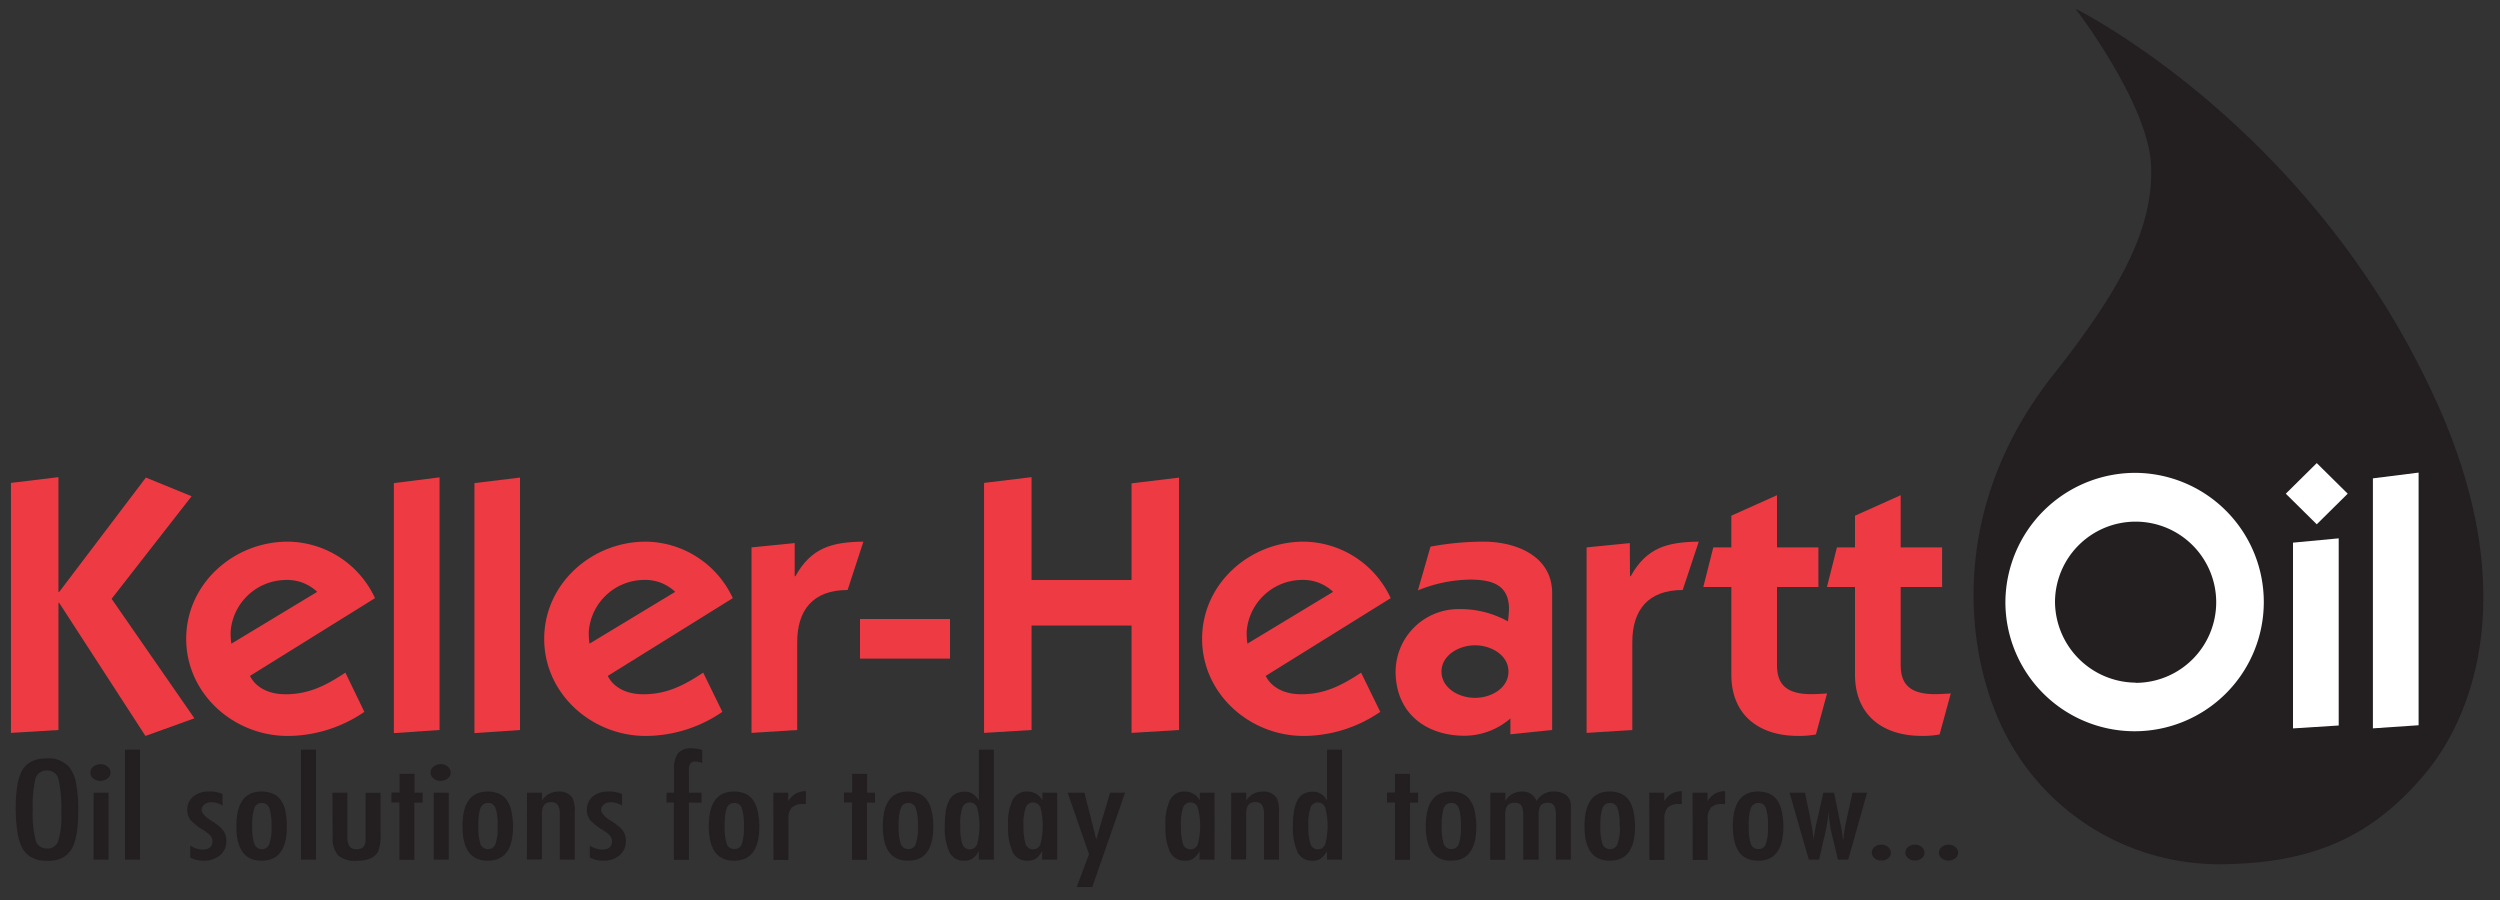 <svg id="Layer_2" data-name="Layer 2" xmlns="http://www.w3.org/2000/svg" viewBox="0 0 500 180"><rect x="0" y="0" width="500" height="180" fill="#333333" stroke="none"/><defs><style>.cls-1{fill:#231f20;}.cls-2{fill:#ee3a43;}.cls-3{fill:#fff;}</style></defs><title>Artboard 1</title><path class="cls-1" d="M415.09,1.74S462.31,25,487.37,80.52c16.74,37.09,7.85,62.53-3,75-9.93,11.42-21.38,17.33-40.88,17.33a48.11,48.11,0,0,1-44.67-31.13c-6.26-16.23-7.51-42.34,11.91-66.86,13.34-16.85,20-29.24,19.49-41.69S415.09,1.74,415.09,1.74Z"/><path class="cls-2" d="M29.18,95.51l9.14,3.74-16,20.51,16.56,23.9-9.79,3.53L11.83,120.56h-.14V146l-9.5.58v-50l9.5-1.15V118.4h.14Z"/><path class="cls-2" d="M72.87,142.37a27.24,27.24,0,0,1-15.33,4.82c-10.8,0-20.3-8.42-20.3-19.43s9.5-19.43,20.3-19.43A19.41,19.41,0,0,1,75,119.63l-25,15.55c.72,1.51,2.74,3.67,7.13,3.67,4.68,0,8.13-1.8,11.95-4.32Zm-9.43-24A8.68,8.68,0,0,0,57,116a11.16,11.16,0,0,0-10.87,10.29,14.44,14.44,0,0,0,.14,2.45Z"/><path class="cls-2" d="M78.77,146.62v-50l9.14-1.15V146Z"/><path class="cls-2" d="M94.89,146.62v-50L104,95.51V146Z"/><path class="cls-2" d="M144.47,142.37a27.24,27.24,0,0,1-15.33,4.82c-10.8,0-20.3-8.42-20.3-19.43s9.5-19.43,20.3-19.43a19.41,19.41,0,0,1,17.42,11.3l-25,15.55c.72,1.51,2.74,3.67,7.13,3.67,4.68,0,8.13-1.8,11.95-4.32Zm-9.43-24a8.68,8.68,0,0,0-6.41-2.38,11.16,11.16,0,0,0-10.87,10.29,14.44,14.44,0,0,0,.14,2.45Z"/><path class="cls-2" d="M158.94,115.24h.14c3.17-5.69,7.27-6.84,13.6-6.91L169.52,118c-7,0-10.08,4.1-10.08,10.44V146l-9.14.58V109.48l8.64-.86Z"/><path class="cls-2" d="M172,123.8h18v7.92H172Z"/><path class="cls-2" d="M226.31,96.67l9.5-1.15V146l-9.5.58V125.1h-20V146l-9.5.58v-50l9.5-1.15V116h20Z"/><path class="cls-2" d="M276.05,142.37a27.24,27.24,0,0,1-15.33,4.82c-10.8,0-20.3-8.42-20.3-19.43s9.5-19.43,20.3-19.43a19.41,19.41,0,0,1,17.42,11.3l-25,15.55c.72,1.51,2.74,3.67,7.13,3.67,4.68,0,8.13-1.8,11.95-4.32Zm-9.43-24a8.68,8.68,0,0,0-6.41-2.38,11.16,11.16,0,0,0-10.87,10.29,14.35,14.35,0,0,0,.14,2.45Z"/><path class="cls-2" d="M286.1,109.33a57.86,57.86,0,0,1,10.58-1c6.55,0,13.75,2.88,13.75,10.29V146l-8.35.86v-3.17a14.12,14.12,0,0,1-9.14,3.46c-7.77,0-13.82-4.53-13.82-12.88a12.58,12.58,0,0,1,12.38-12.45,19.71,19.71,0,0,1,10.08,2.45,23.77,23.77,0,0,0,.22-2.45c0-5-3.6-5.9-7.85-5.9a28.39,28.39,0,0,0-10.37,2.16ZM295,139.57c3.24,0,6.69-1.94,6.69-5.25s-3.46-5.26-6.69-5.26-6.7,2-6.7,5.26S291.72,139.57,295,139.57Z"/><path class="cls-2" d="M326,115.24h.14c3.17-5.69,7.27-6.84,13.61-6.91L336.54,118c-7,0-10.08,4.1-10.08,10.44V146l-9.14.58V109.48l8.64-.86Z"/><path class="cls-2" d="M346.26,103.14l9.14-4.1v10.44h8.28v7.92h-8.28V133c0,3.53,1.51,5.83,6.84,5.83,1,0,2.16-.07,3.17-.14l-2.23,8.2a18.16,18.16,0,0,1-3.6.29c-7.7,0-13.31-4.1-13.31-12.24V117.4h-5.61l2-7.92h3.6Z"/><path class="cls-2" d="M371,103.14l9.14-4.1v10.44h8.28v7.92h-8.28V133c0,3.53,1.51,5.83,6.84,5.83,1,0,2.16-.07,3.17-.14l-2.23,8.2a18.16,18.16,0,0,1-3.6.29c-7.7,0-13.32-4.1-13.32-12.24V117.4h-5.61l2-7.92H371Z"/><path class="cls-3" d="M427.14,94.57a25.84,25.84,0,1,1-26.06,25.84A26,26,0,0,1,427.14,94.57Zm0,42A16.12,16.12,0,1,0,411,120.41,16.28,16.28,0,0,0,427.14,136.53Z"/><path class="cls-3" d="M469.54,98.74l-6.19,6.12-6.19-6.12,6.19-6.12Zm-10.94,9.79,9.14-.86v37.43l-9.14.58Z"/><path class="cls-3" d="M474.58,145.67v-50l9.14-1.15v50.53Z"/><path class="cls-1" d="M15.64,162.43q0,5.3-1.41,7.52t-4.74,2.23q-3.5,0-4.93-2.4t-1.41-8.33q0-5.34,1.4-7.55t4.79-2.23a5.54,5.54,0,0,1,4.48,1.72,7.35,7.35,0,0,1,1.4,3.28A28.47,28.47,0,0,1,15.64,162.43Zm-3.39.28a26.74,26.74,0,0,0-.56-6.89,2.23,2.23,0,0,0-2.28-1.71,2.24,2.24,0,0,0-2.3,1.57A22.92,22.92,0,0,0,6.55,162a21.14,21.14,0,0,0,.59,6.09,2.25,2.25,0,0,0,2.27,1.61,2.22,2.22,0,0,0,2.24-1.5A16.71,16.71,0,0,0,12.26,162.71Z"/><path class="cls-1" d="M20.11,152.83a2.12,2.12,0,0,1,1.4.49,1.48,1.48,0,0,1,0,2.37,2.32,2.32,0,0,1-2.86,0,1.51,1.51,0,0,1-.57-1.2,1.47,1.47,0,0,1,.59-1.17A2.31,2.31,0,0,1,20.11,152.83Zm-1.4,5.7h3v13.4h-3Z"/><path class="cls-1" d="M25,149.93h3v22H25Z"/><path class="cls-1" d="M44.51,158.8v2.32a4.27,4.27,0,0,0-2.28-.67,2.3,2.3,0,0,0-.75.12,2,2,0,0,0-.6.32,1.48,1.48,0,0,0-.4.48,1.24,1.24,0,0,0-.15.59q0,1,2.08,2.28a14.64,14.64,0,0,1,1.4,1,4.85,4.85,0,0,1,.85.88,3.36,3.36,0,0,1,.61,2.06A3.63,3.63,0,0,1,44,171.07a4.94,4.94,0,0,1-3.34,1.07,6,6,0,0,1-2.61-.63v-2.4a4.66,4.66,0,0,0,2.44.8q2,0,2-1.67a1.64,1.64,0,0,0-.37-1.07,3.19,3.19,0,0,0-.54-.51c-.25-.2-.56-.41-.92-.65a11.4,11.4,0,0,1-2.55-2,3.3,3.3,0,0,1-.65-2.06,3.35,3.35,0,0,1,1.2-2.65,4.72,4.72,0,0,1,3.16-1A6.39,6.39,0,0,1,44.51,158.8Z"/><path class="cls-1" d="M57.37,165.34q0,6.8-5.05,6.8t-5.05-6.9q0-6.93,5-6.93a5.67,5.67,0,0,1,2.26.41A3.73,3.73,0,0,1,56.15,160a6.06,6.06,0,0,1,.93,2.19A14.27,14.27,0,0,1,57.37,165.34Zm-3.08-.06a11,11,0,0,0-.42-3.68,1.5,1.5,0,0,0-1.49-1,1.55,1.55,0,0,0-1.51,1,10.72,10.72,0,0,0-.42,3.61,10.61,10.61,0,0,0,.42,3.6,1.55,1.55,0,0,0,1.51,1,1.49,1.49,0,0,0,1.48-1A9.67,9.67,0,0,0,54.3,165.28Z"/><path class="cls-1" d="M60.2,149.93h3v22h-3Z"/><path class="cls-1" d="M66.48,158.53h3v9a3.08,3.08,0,0,0,.44,1.77,1.64,1.64,0,0,0,1.38.53,1.8,1.8,0,0,0,1.41-.47,2.74,2.74,0,0,0,.4-1.71v-9.09h3v8a9.3,9.3,0,0,1-.5,3.76q-1,1.84-4.32,1.84a5.07,5.07,0,0,1-3.67-1.09,5.1,5.1,0,0,1-1.09-3.66Z"/><path class="cls-1" d="M79.91,154.77h3v3.76h1.62v2H82.88v11.44h-3V160.5H78.28v-2h1.63Z"/><path class="cls-1" d="M88.15,152.83a2.12,2.12,0,0,1,1.4.49,1.48,1.48,0,0,1,0,2.37,2.32,2.32,0,0,1-2.86,0,1.51,1.51,0,0,1-.57-1.2,1.47,1.47,0,0,1,.59-1.17A2.31,2.31,0,0,1,88.15,152.83Zm-1.4,5.7h3v13.4h-3Z"/><path class="cls-1" d="M102.6,165.34q0,6.8-5.05,6.8t-5.05-6.9q0-6.93,5-6.93a5.67,5.67,0,0,1,2.26.41,3.73,3.73,0,0,1,1.58,1.28,6.06,6.06,0,0,1,.93,2.19A14.27,14.27,0,0,1,102.6,165.34Zm-3.08-.06a11,11,0,0,0-.42-3.68,1.5,1.5,0,0,0-1.49-1,1.55,1.55,0,0,0-1.51,1,10.72,10.72,0,0,0-.42,3.61,10.61,10.61,0,0,0,.42,3.6,1.55,1.55,0,0,0,1.51,1,1.49,1.49,0,0,0,1.48-1A9.67,9.67,0,0,0,99.52,165.28Z"/><path class="cls-1" d="M105.4,158.53h3v1.54a3.9,3.9,0,0,1,3.29-1.76,3.09,3.09,0,0,1,2.8,1.28,5.75,5.75,0,0,1,.47,2.81v9.53h-3l0-9a3.57,3.57,0,0,0-.39-1.93,1.5,1.5,0,0,0-1.34-.57,2.19,2.19,0,0,0-.86.15,1.26,1.26,0,0,0-.57.48,2.39,2.39,0,0,0-.32.86,7.13,7.13,0,0,0-.1,1.31v8.66h-3Z"/><path class="cls-1" d="M124.41,158.8v2.32a4.27,4.27,0,0,0-2.28-.67,2.3,2.3,0,0,0-.75.12,2,2,0,0,0-.6.32,1.48,1.48,0,0,0-.4.48,1.24,1.24,0,0,0-.15.59q0,1,2.08,2.28a14.64,14.64,0,0,1,1.4,1,4.85,4.85,0,0,1,.85.88,3.36,3.36,0,0,1,.61,2.06,3.63,3.63,0,0,1-1.26,2.89,4.94,4.94,0,0,1-3.34,1.07,6,6,0,0,1-2.61-.63v-2.4a4.66,4.66,0,0,0,2.44.8q2,0,2-1.67a1.64,1.64,0,0,0-.37-1.07,3.19,3.19,0,0,0-.54-.51c-.25-.2-.56-.41-.92-.65a11.4,11.4,0,0,1-2.55-2,3.3,3.3,0,0,1-.65-2.06,3.35,3.35,0,0,1,1.2-2.65,4.72,4.72,0,0,1,3.16-1A6.39,6.39,0,0,1,124.41,158.8Z"/><path class="cls-1" d="M133.33,158.53h1.49v-4.68a5,5,0,0,1,.81-3.24,3.54,3.54,0,0,1,2.81-.95,7.07,7.07,0,0,1,2,.35v2.62a3.11,3.11,0,0,0-1.26-.32,1.35,1.35,0,0,0-1.08.38,2,2,0,0,0-.32,1.27v4.57h2.52v2h-2.52v11.44h-3V160.5h-1.49Z"/><path class="cls-1" d="M151.86,165.34q0,6.8-5.05,6.8t-5.05-6.9q0-6.93,5-6.93a5.67,5.67,0,0,1,2.26.41,3.73,3.73,0,0,1,1.58,1.28,6.06,6.06,0,0,1,.93,2.19A14.27,14.27,0,0,1,151.86,165.34Zm-3.08-.06a11,11,0,0,0-.42-3.68,1.5,1.5,0,0,0-1.49-1,1.55,1.55,0,0,0-1.51,1,10.72,10.72,0,0,0-.42,3.61,10.61,10.61,0,0,0,.42,3.6,1.55,1.55,0,0,0,1.51,1,1.49,1.49,0,0,0,1.48-1A9.67,9.67,0,0,0,148.78,165.28Z"/><path class="cls-1" d="M154.66,158.53h3v1.67a5.08,5.08,0,0,1,1.51-1.49,4.43,4.43,0,0,1,2-.49v2.59a4.36,4.36,0,0,0-.53,0,3.15,3.15,0,0,0-2.28.69,3.3,3.3,0,0,0-.67,2.36v8.12h-3Z"/><path class="cls-1" d="M170.43,154.77h3v3.76H175v2H173.4v11.44h-3V160.5H168.8v-2h1.63Z"/><path class="cls-1" d="M186.66,165.34q0,6.8-5.05,6.8t-5.05-6.9q0-6.93,5-6.93a5.67,5.67,0,0,1,2.26.41,3.73,3.73,0,0,1,1.58,1.28,6.06,6.06,0,0,1,.93,2.19A14.27,14.27,0,0,1,186.66,165.34Zm-3.08-.06a11,11,0,0,0-.42-3.68,1.5,1.5,0,0,0-1.49-1,1.55,1.55,0,0,0-1.51,1,10.72,10.72,0,0,0-.42,3.61,10.6,10.6,0,0,0,.42,3.6,1.55,1.55,0,0,0,1.51,1,1.49,1.49,0,0,0,1.48-1A9.67,9.67,0,0,0,183.58,165.28Z"/><path class="cls-1" d="M198.77,149.93v22h-3v-1.72a4.4,4.4,0,0,1-1.27,1.52,3.07,3.07,0,0,1-1.69.41,3.11,3.11,0,0,1-2.92-1.7,11.65,11.65,0,0,1-.93-5.36,17.25,17.25,0,0,1,.23-3,6.66,6.66,0,0,1,.71-2.11,3,3,0,0,1,1.22-1.22,3.72,3.72,0,0,1,1.77-.4,2.81,2.81,0,0,1,2.25.91,5.11,5.11,0,0,1,.64.83V149.93Zm-6.71,15.24a11.16,11.16,0,0,0,.42,3.69,1.54,1.54,0,0,0,1.52,1,1.51,1.51,0,0,0,1.44-1.09,14.56,14.56,0,0,0,0-7.19,1.51,1.51,0,0,0-1.44-1.09,1.55,1.55,0,0,0-1.51,1A9.88,9.88,0,0,0,192.05,165.17Z"/><path class="cls-1" d="M211.43,158.53v13.4h-3v-1.72a4.4,4.4,0,0,1-1.27,1.52,3,3,0,0,1-1.68.41,3.12,3.12,0,0,1-2.94-1.71,11.69,11.69,0,0,1-.93-5.36,10.75,10.75,0,0,1,.93-5.12,3.14,3.14,0,0,1,2.94-1.64,3.38,3.38,0,0,1,3,1.74v-1.52Zm-6.71,6.64a11.16,11.16,0,0,0,.42,3.69,1.54,1.54,0,0,0,1.52,1,1.51,1.51,0,0,0,1.44-1.09,14.56,14.56,0,0,0,0-7.19,1.51,1.51,0,0,0-1.44-1.09,1.55,1.55,0,0,0-1.51,1A9.88,9.88,0,0,0,204.71,165.17Z"/><path class="cls-1" d="M213.53,158.53h3.36l2.36,9.35,2.77-9.35h3l-6.57,18.89h-3.12l2.47-6.57Z"/><path class="cls-1" d="M242.91,158.53v13.4h-3v-1.72a4.38,4.38,0,0,1-1.27,1.52,3,3,0,0,1-1.68.41,3.11,3.11,0,0,1-2.94-1.71,11.69,11.69,0,0,1-.93-5.36,10.75,10.75,0,0,1,.93-5.12,3.14,3.14,0,0,1,2.94-1.64,3.38,3.38,0,0,1,3,1.74v-1.52Zm-6.71,6.64a11.1,11.1,0,0,0,.42,3.69,1.54,1.54,0,0,0,1.52,1,1.51,1.51,0,0,0,1.44-1.09,14.53,14.53,0,0,0,0-7.19,1.51,1.51,0,0,0-1.44-1.09,1.55,1.55,0,0,0-1.51,1A9.88,9.88,0,0,0,236.19,165.17Z"/><path class="cls-1" d="M246.24,158.53h3v1.54a3.9,3.9,0,0,1,3.29-1.76,3.09,3.09,0,0,1,2.8,1.28,5.75,5.75,0,0,1,.47,2.81v9.53h-3v-9a3.57,3.57,0,0,0-.39-1.93,1.5,1.5,0,0,0-1.34-.57,2.19,2.19,0,0,0-.86.15,1.27,1.27,0,0,0-.57.48,2.42,2.42,0,0,0-.32.86,7.22,7.22,0,0,0-.1,1.31v8.66h-3Z"/><path class="cls-1" d="M268.4,149.93v22h-3v-1.72a4.38,4.38,0,0,1-1.27,1.52,3.07,3.07,0,0,1-1.69.41,3.1,3.1,0,0,1-2.92-1.7,11.65,11.65,0,0,1-.93-5.36,17.25,17.25,0,0,1,.23-3,6.66,6.66,0,0,1,.71-2.11,3,3,0,0,1,1.22-1.22,3.72,3.72,0,0,1,1.77-.4,2.82,2.82,0,0,1,2.25.91,5.17,5.17,0,0,1,.64.83V149.93Zm-6.71,15.24a11.1,11.1,0,0,0,.42,3.69,1.54,1.54,0,0,0,1.52,1,1.51,1.51,0,0,0,1.44-1.09,14.53,14.53,0,0,0,0-7.19,1.51,1.51,0,0,0-1.44-1.09,1.55,1.55,0,0,0-1.51,1A9.88,9.88,0,0,0,261.68,165.17Z"/><path class="cls-1" d="M279,154.77h3v3.76h1.62v2H282v11.44h-3V160.5H277.4v-2H279Z"/><path class="cls-1" d="M295.26,165.34q0,6.8-5.05,6.8t-5.05-6.9q0-6.93,5-6.93a5.66,5.66,0,0,1,2.26.41A3.73,3.73,0,0,1,294,160a6,6,0,0,1,.93,2.19A14.26,14.26,0,0,1,295.26,165.34Zm-3.08-.06a11,11,0,0,0-.42-3.68,1.5,1.5,0,0,0-1.49-1,1.55,1.55,0,0,0-1.51,1,10.76,10.76,0,0,0-.42,3.61,10.64,10.64,0,0,0,.42,3.6,1.55,1.55,0,0,0,1.51,1,1.49,1.49,0,0,0,1.48-1A9.67,9.67,0,0,0,292.18,165.28Z"/><path class="cls-1" d="M298.07,158.53h3v1.66a3.74,3.74,0,0,1,3.26-1.88,3,3,0,0,1,3,1.88,3.75,3.75,0,0,1,3.36-1.88,4,4,0,0,1,2.59.74,2.7,2.7,0,0,1,.89,2.2v10.68h-3v-8.82a4.1,4.1,0,0,0-.34-2,1.38,1.38,0,0,0-1.27-.53,1.69,1.69,0,0,0-1.46.54,3.81,3.81,0,0,0-.37,2v8.82h-3.08v-8.82a7.14,7.14,0,0,0-.09-1.2,2,2,0,0,0-.29-.79,1.19,1.19,0,0,0-.53-.43,2.14,2.14,0,0,0-.81-.14,1.71,1.71,0,0,0-1.46.58,3.4,3.4,0,0,0-.43,2v8.82h-3Z"/><path class="cls-1" d="M327,165.34q0,6.8-5.05,6.8t-5.05-6.9q0-6.93,5-6.93a5.66,5.66,0,0,1,2.26.41,3.73,3.73,0,0,1,1.58,1.28,6,6,0,0,1,.93,2.19A14.26,14.26,0,0,1,327,165.34Zm-3.08-.06a11,11,0,0,0-.42-3.68,1.5,1.5,0,0,0-1.49-1,1.55,1.55,0,0,0-1.51,1,10.76,10.76,0,0,0-.42,3.61,10.64,10.64,0,0,0,.42,3.6,1.55,1.55,0,0,0,1.51,1,1.49,1.49,0,0,0,1.48-1A9.67,9.67,0,0,0,324,165.28Z"/><path class="cls-1" d="M329.85,158.53h3v1.67a5.09,5.09,0,0,1,1.51-1.49,4.44,4.44,0,0,1,2-.49v2.59a4.36,4.36,0,0,0-.53,0,3.15,3.15,0,0,0-2.28.69,3.3,3.3,0,0,0-.67,2.36v8.12h-3Z"/><path class="cls-1" d="M338.51,158.53h3v1.67a5.09,5.09,0,0,1,1.51-1.49,4.44,4.44,0,0,1,2-.49v2.59a4.36,4.36,0,0,0-.53,0,3.15,3.15,0,0,0-2.28.69,3.3,3.3,0,0,0-.67,2.36v8.12h-3Z"/><path class="cls-1" d="M356.67,165.34q0,6.8-5.05,6.8t-5.05-6.9q0-6.93,5-6.93a5.66,5.66,0,0,1,2.26.41,3.73,3.73,0,0,1,1.58,1.28,6,6,0,0,1,.93,2.19A14.26,14.26,0,0,1,356.67,165.34Zm-3.08-.06a11,11,0,0,0-.42-3.68,1.5,1.5,0,0,0-1.49-1,1.55,1.55,0,0,0-1.51,1,10.76,10.76,0,0,0-.42,3.61,10.64,10.64,0,0,0,.42,3.6,1.55,1.55,0,0,0,1.51,1,1.49,1.49,0,0,0,1.48-1A9.67,9.67,0,0,0,353.59,165.28Z"/><path class="cls-1" d="M357.91,158.53H361l.9,4.31q.26,1.3.47,2.5t.33,2.34l0,.47.06-.49c.08-.62.17-1.19.26-1.72s.19-1,.29-1.44l.25-1,1.1-4.95h2.16l1,4.95.34,1.55q.11.44.2,1.09t.19,1.55l.06.48a44.38,44.38,0,0,1,.79-4.68l1.1-4.95h2.92l-3.78,13.4h-2.05l-1.23-5.12q-.22-.93-.37-1.91t-.26-2.08c0-.09,0-.19,0-.31s0-.26,0-.43c-.06.79-.15,1.55-.26,2.29s-.25,1.47-.42,2.21l-1.24,5.35h-2.05Z"/><path class="cls-1" d="M376.31,168.93a2,2,0,0,1,1.32.48,1.42,1.42,0,0,1,0,2.25,2.17,2.17,0,0,1-1.35.45,2.27,2.27,0,0,1-.75-.12,2.1,2.1,0,0,1-.61-.34,1.53,1.53,0,0,1-.41-.51,1.37,1.37,0,0,1-.15-.63,1.42,1.42,0,0,1,.56-1.13A2.15,2.15,0,0,1,376.31,168.93Zm6.71,0a1.89,1.89,0,0,1,1.32.48,1.41,1.41,0,0,1,0,2.25,2.16,2.16,0,0,1-1.35.45,2.27,2.27,0,0,1-.75-.12,2.14,2.14,0,0,1-.61-.34,1.54,1.54,0,0,1-.41-.51,1.37,1.37,0,0,1-.15-.63,1.41,1.41,0,0,1,.58-1.13A2.12,2.12,0,0,1,383,168.93Zm6.71,0a2,2,0,0,1,1.34.48,1.42,1.42,0,0,1,.56,1.13,1.41,1.41,0,0,1-.58,1.13,2.24,2.24,0,0,1-2.7,0,1.43,1.43,0,0,1,0-2.27A2.12,2.12,0,0,1,389.73,168.93Z"/></svg>